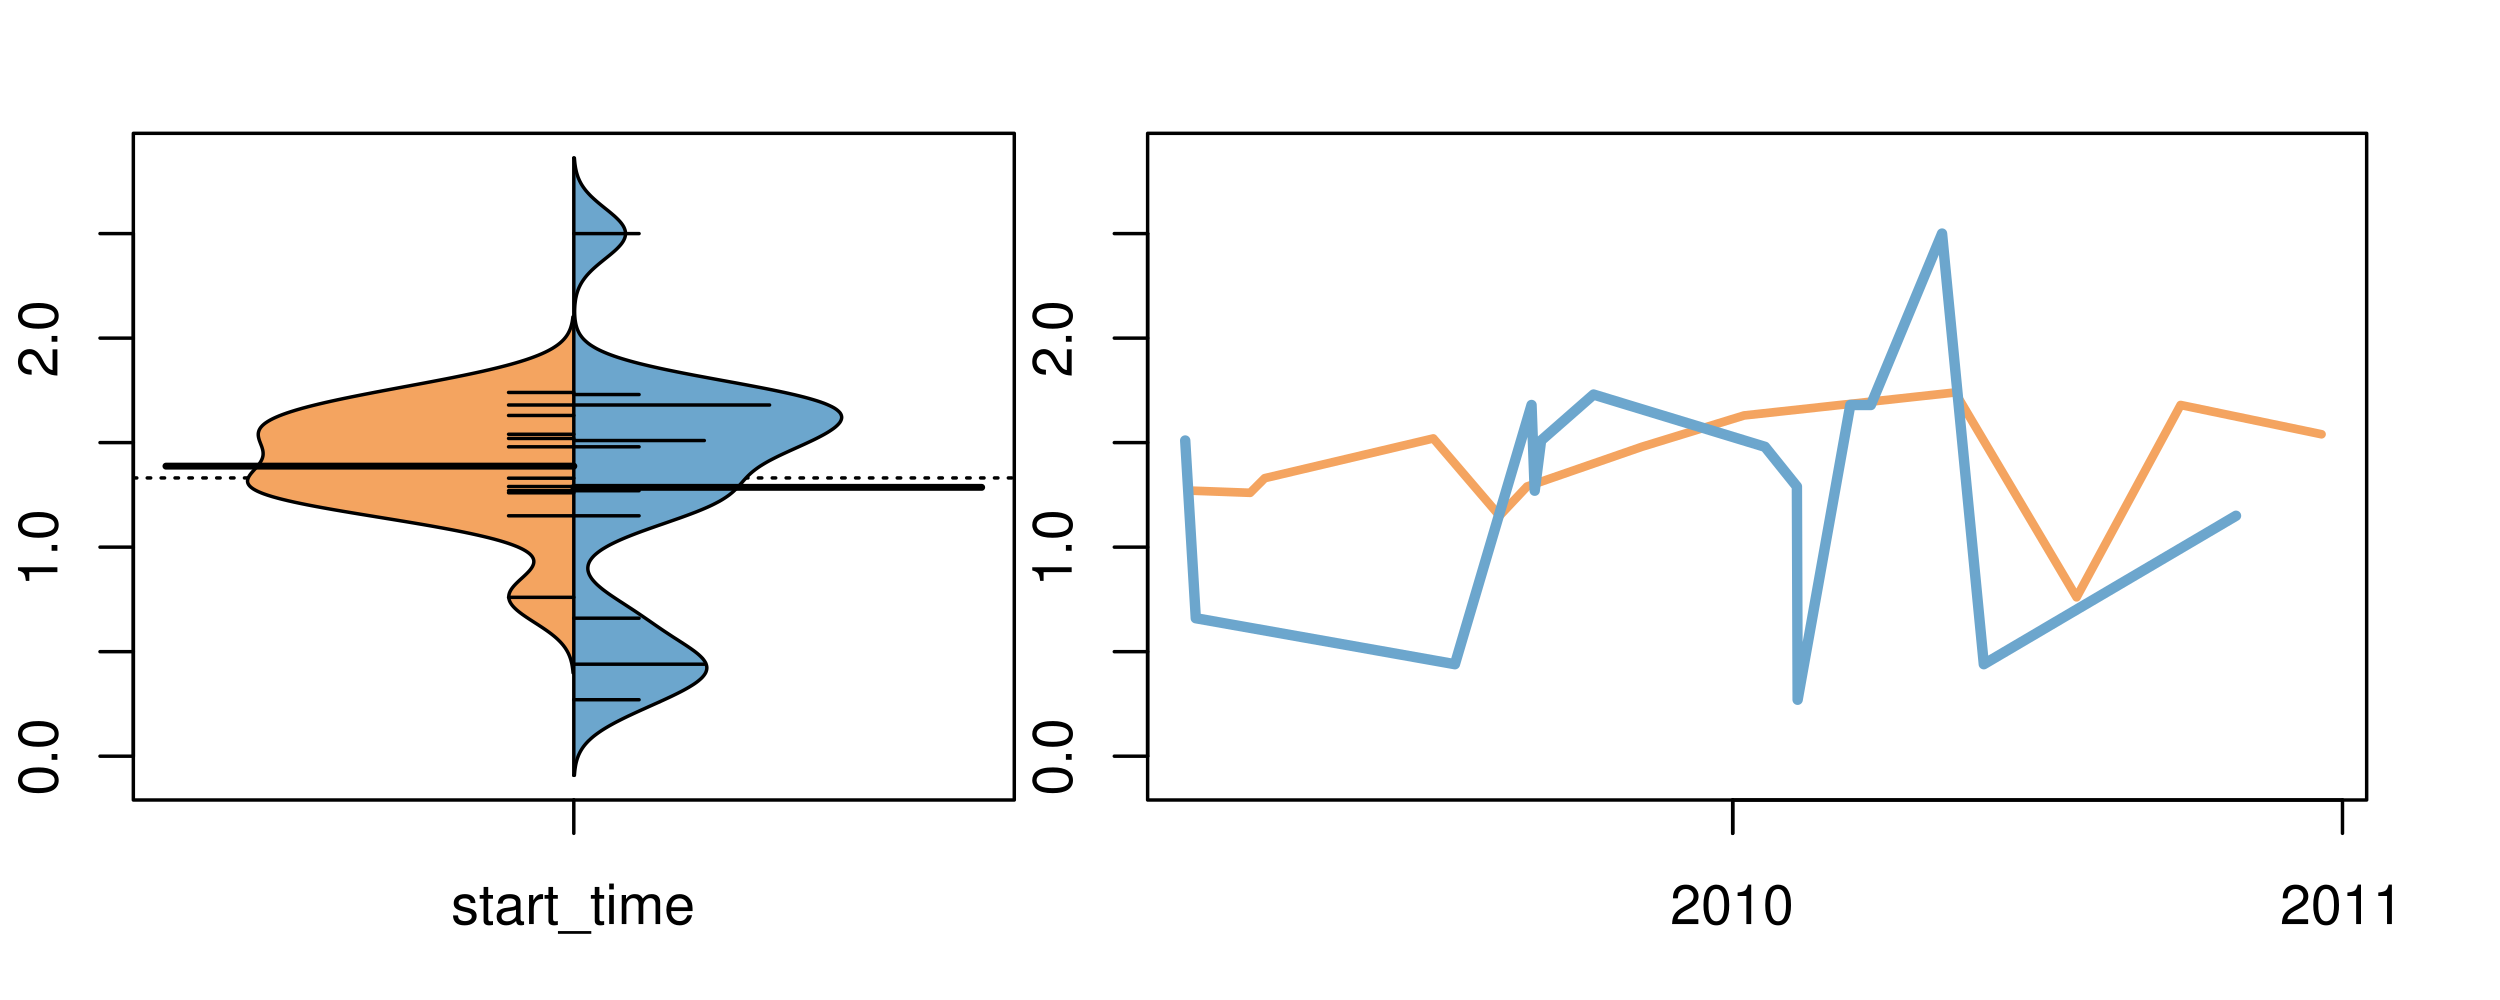 <?xml version="1.0" encoding="UTF-8"?>
<svg xmlns="http://www.w3.org/2000/svg" xmlns:xlink="http://www.w3.org/1999/xlink" width="540pt" height="216pt" viewBox="0 0 540 216" version="1.1">
<defs>
<g>
<symbol overflow="visible" id="glyph0-0">
<path style="stroke:none;" d="M -8.516 -3.297 C -8.516 -2.516 -8.156 -1.781 -7.578 -1.344 C -6.828 -0.797 -5.688 -0.516 -4.109 -0.516 C -1.25 -0.516 0.281 -1.469 0.281 -3.297 C 0.281 -5.094 -1.25 -6.078 -4.047 -6.078 C -5.703 -6.078 -6.797 -5.812 -7.578 -5.25 C -8.172 -4.812 -8.516 -4.109 -8.516 -3.297 Z M -7.578 -3.297 C -7.578 -4.438 -6.422 -5 -4.141 -5 C -1.734 -5 -0.594 -4.453 -0.594 -3.281 C -0.594 -2.156 -1.781 -1.594 -4.109 -1.594 C -6.438 -1.594 -7.578 -2.156 -7.578 -3.297 Z M -7.578 -3.297 "/>
</symbol>
<symbol overflow="visible" id="glyph0-1">
<path style="stroke:none;" d="M -1.25 -2.297 L -1.25 -1.047 L 0 -1.047 L 0 -2.297 Z M -1.25 -2.297 "/>
</symbol>
<symbol overflow="visible" id="glyph0-2">
<path style="stroke:none;" d="M -6.062 -3.109 L 0 -3.109 L 0 -4.156 L -8.516 -4.156 L -8.516 -3.469 C -7.203 -3.094 -7.016 -2.859 -6.812 -1.219 L -6.062 -1.219 Z M -6.062 -3.109 "/>
</symbol>
<symbol overflow="visible" id="glyph0-3">
<path style="stroke:none;" d="M -1.047 -6.078 L -1.047 -1.594 C -1.734 -1.703 -2.188 -2.094 -2.797 -3.125 L -3.438 -4.328 C -4.094 -5.516 -4.969 -6.125 -6.016 -6.125 C -6.719 -6.125 -7.375 -5.844 -7.844 -5.344 C -8.297 -4.844 -8.516 -4.219 -8.516 -3.406 C -8.516 -2.328 -8.125 -1.531 -7.406 -1.062 C -6.953 -0.75 -6.422 -0.625 -5.562 -0.594 L -5.562 -1.656 C -6.125 -1.688 -6.484 -1.766 -6.75 -1.906 C -7.266 -2.188 -7.578 -2.734 -7.578 -3.375 C -7.578 -4.328 -6.906 -5.047 -5.984 -5.047 C -5.312 -5.047 -4.734 -4.656 -4.312 -3.906 L -3.688 -2.797 C -2.672 -1.016 -1.875 -0.5 0 -0.406 L 0 -6.078 Z M -1.047 -6.078 "/>
</symbol>
<symbol overflow="visible" id="glyph0-4">
<path style="stroke:none;" d="M -8.75 -5.938 L -8.75 -4.938 L -5.5 -4.938 C -6.125 -4.531 -6.469 -3.859 -6.469 -3.016 C -6.469 -1.375 -5.156 -0.312 -3.156 -0.312 C -1.031 -0.312 0.281 -1.359 0.281 -3.047 C 0.281 -3.906 -0.047 -4.516 -0.828 -5.047 L 0 -5.047 L 0 -5.938 Z M -5.531 -3.188 C -5.531 -4.266 -4.578 -4.938 -3.078 -4.938 C -1.625 -4.938 -0.656 -4.25 -0.656 -3.188 C -0.656 -2.094 -1.625 -1.359 -3.094 -1.359 C -4.562 -1.359 -5.531 -2.094 -5.531 -3.188 Z M -5.531 -3.188 "/>
</symbol>
<symbol overflow="visible" id="glyph0-5">
<path style="stroke:none;" d="M -6.281 -3.094 L -6.281 -2.047 L -7.266 -2.047 C -7.688 -2.047 -7.906 -2.297 -7.906 -2.75 C -7.906 -2.828 -7.906 -2.875 -7.891 -3.094 L -8.719 -3.094 C -8.766 -2.875 -8.781 -2.734 -8.781 -2.531 C -8.781 -1.609 -8.25 -1.062 -7.359 -1.062 L -6.281 -1.062 L -6.281 -0.219 L -5.469 -0.219 L -5.469 -1.062 L 0 -1.062 L 0 -2.047 L -5.469 -2.047 L -5.469 -3.094 Z M -6.281 -3.094 "/>
</symbol>
<symbol overflow="visible" id="glyph0-6">
<path style="stroke:none;" d="M 1.516 -6.938 L 1.516 0.266 L 2.109 0.266 L 2.109 -6.938 Z M 1.516 -6.938 "/>
</symbol>
<symbol overflow="visible" id="glyph0-7">
<path style="stroke:none;" d="M -6.469 -3.266 C -6.469 -1.5 -5.203 -0.438 -3.094 -0.438 C -0.984 -0.438 0.281 -1.484 0.281 -3.281 C 0.281 -5.047 -0.984 -6.125 -3.047 -6.125 C -5.219 -6.125 -6.469 -5.078 -6.469 -3.266 Z M -5.547 -3.281 C -5.547 -4.406 -4.625 -5.078 -3.062 -5.078 C -1.578 -5.078 -0.641 -4.375 -0.641 -3.281 C -0.641 -2.156 -1.578 -1.469 -3.094 -1.469 C -4.609 -1.469 -5.547 -2.156 -5.547 -3.281 Z M -5.547 -3.281 "/>
</symbol>
<symbol overflow="visible" id="glyph0-8">
<path style="stroke:none;" d="M -8.75 -1.828 L -8.75 -0.812 L 0 -0.812 L 0 -1.828 Z M -8.75 -1.828 "/>
</symbol>
<symbol overflow="visible" id="glyph0-9">
<path style="stroke:none;" d="M -4.469 -4.688 C -5 -5.562 -5.438 -5.859 -6.234 -5.859 C -7.578 -5.859 -8.516 -4.812 -8.516 -3.297 C -8.516 -1.797 -7.578 -0.75 -6.234 -0.75 C -5.453 -0.75 -5.016 -1.031 -4.469 -1.891 C -4.016 -0.922 -3.297 -0.438 -2.359 -0.438 C -0.797 -0.438 0.281 -1.625 0.281 -3.297 C 0.281 -4.984 -0.797 -6.156 -2.359 -6.156 C -3.297 -6.156 -4.016 -5.672 -4.469 -4.688 Z M -7.578 -3.297 C -7.578 -4.203 -7.047 -4.781 -6.219 -4.781 C -5.422 -4.781 -4.891 -4.188 -4.891 -3.297 C -4.891 -2.406 -5.422 -1.828 -6.234 -1.828 C -7.047 -1.828 -7.578 -2.406 -7.578 -3.297 Z M -4.016 -3.297 C -4.016 -4.359 -3.344 -5.078 -2.344 -5.078 C -1.328 -5.078 -0.656 -4.359 -0.656 -3.281 C -0.656 -2.25 -1.344 -1.531 -2.344 -1.531 C -3.344 -1.531 -4.016 -2.25 -4.016 -3.297 Z M -4.016 -3.297 "/>
</symbol>
<symbol overflow="visible" id="glyph0-10">
<path style="stroke:none;" d="M 0 -3.422 L -6.281 -5.828 L -6.281 -4.703 L -1.188 -2.922 L -6.281 -1.25 L -6.281 -0.125 L 0 -2.328 Z M 0 -3.422 "/>
</symbol>
<symbol overflow="visible" id="glyph0-11">
<path style="stroke:none;" d="M -0.594 -6.422 C -0.562 -6.312 -0.562 -6.266 -0.562 -6.203 C -0.562 -5.859 -0.75 -5.656 -1.062 -5.656 L -4.75 -5.656 C -5.875 -5.656 -6.469 -4.844 -6.469 -3.297 C -6.469 -2.391 -6.203 -1.625 -5.734 -1.219 C -5.406 -0.922 -5.047 -0.797 -4.422 -0.781 L -4.422 -1.781 C -5.203 -1.875 -5.547 -2.328 -5.547 -3.266 C -5.547 -4.156 -5.203 -4.672 -4.609 -4.672 L -4.344 -4.672 C -3.922 -4.672 -3.75 -4.422 -3.641 -3.625 C -3.469 -2.203 -3.422 -1.984 -3.266 -1.609 C -2.969 -0.875 -2.406 -0.5 -1.578 -0.5 C -0.438 -0.5 0.281 -1.297 0.281 -2.562 C 0.281 -3.359 0 -4 -0.641 -4.703 C -0.016 -4.781 0.281 -5.094 0.281 -5.734 C 0.281 -5.938 0.25 -6.094 0.172 -6.422 Z M -1.984 -4.672 C -1.641 -4.672 -1.438 -4.578 -1.156 -4.266 C -0.797 -3.859 -0.594 -3.375 -0.594 -2.781 C -0.594 -2 -0.969 -1.547 -1.609 -1.547 C -2.266 -1.547 -2.609 -1.984 -2.766 -3.062 C -2.906 -4.109 -2.953 -4.328 -3.109 -4.672 Z M -1.984 -4.672 "/>
</symbol>
<symbol overflow="visible" id="glyph0-12">
<path style="stroke:none;" d="M 0 -5.781 L -6.281 -5.781 L -6.281 -4.781 L -2.719 -4.781 C -1.438 -4.781 -0.594 -4.109 -0.594 -3.078 C -0.594 -2.281 -1.078 -1.781 -1.844 -1.781 L -6.281 -1.781 L -6.281 -0.781 L -1.438 -0.781 C -0.391 -0.781 0.281 -1.562 0.281 -2.781 C 0.281 -3.703 -0.047 -4.297 -0.875 -4.891 L 0 -4.891 Z M 0 -5.781 "/>
</symbol>
<symbol overflow="visible" id="glyph0-13">
<path style="stroke:none;" d="M -2.812 -6.156 C -3.766 -6.156 -4.344 -6.078 -4.812 -5.906 C -5.844 -5.5 -6.469 -4.531 -6.469 -3.359 C -6.469 -1.609 -5.125 -0.484 -3.062 -0.484 C -1 -0.484 0.281 -1.578 0.281 -3.344 C 0.281 -4.781 -0.547 -5.766 -1.906 -6.031 L -1.906 -5.016 C -1.078 -4.734 -0.641 -4.172 -0.641 -3.375 C -0.641 -2.734 -0.938 -2.203 -1.469 -1.859 C -1.828 -1.625 -2.188 -1.531 -2.812 -1.531 Z M -3.625 -1.547 C -4.781 -1.625 -5.547 -2.344 -5.547 -3.344 C -5.547 -4.328 -4.734 -5.094 -3.703 -5.094 C -3.672 -5.094 -3.641 -5.094 -3.625 -5.078 Z M -3.625 -1.547 "/>
</symbol>
<symbol overflow="visible" id="glyph1-0">
<path style="stroke:none;" d="M 5.25 -4.531 C 5.25 -5.766 4.422 -6.469 2.969 -6.469 C 1.516 -6.469 0.562 -5.719 0.562 -4.547 C 0.562 -3.562 1.062 -3.094 2.562 -2.734 L 3.484 -2.516 C 4.188 -2.344 4.469 -2.094 4.469 -1.625 C 4.469 -1.047 3.875 -0.641 3 -0.641 C 2.453 -0.641 2 -0.797 1.75 -1.062 C 1.594 -1.25 1.531 -1.422 1.469 -1.875 L 0.406 -1.875 C 0.453 -0.422 1.266 0.281 2.922 0.281 C 4.5 0.281 5.516 -0.5 5.516 -1.719 C 5.516 -2.656 4.984 -3.172 3.734 -3.469 L 2.766 -3.703 C 1.953 -3.891 1.609 -4.156 1.609 -4.594 C 1.609 -5.172 2.125 -5.547 2.938 -5.547 C 3.75 -5.547 4.172 -5.203 4.203 -4.531 Z M 5.25 -4.531 "/>
</symbol>
<symbol overflow="visible" id="glyph1-1">
<path style="stroke:none;" d="M 3.047 -6.281 L 2.016 -6.281 L 2.016 -8.016 L 1.016 -8.016 L 1.016 -6.281 L 0.172 -6.281 L 0.172 -5.469 L 1.016 -5.469 L 1.016 -0.719 C 1.016 -0.078 1.453 0.281 2.234 0.281 C 2.469 0.281 2.719 0.25 3.047 0.188 L 3.047 -0.641 C 2.922 -0.609 2.766 -0.594 2.562 -0.594 C 2.141 -0.594 2.016 -0.719 2.016 -1.156 L 2.016 -5.469 L 3.047 -5.469 Z M 3.047 -6.281 "/>
</symbol>
<symbol overflow="visible" id="glyph1-2">
<path style="stroke:none;" d="M 6.422 -0.594 C 6.312 -0.562 6.266 -0.562 6.203 -0.562 C 5.859 -0.562 5.656 -0.75 5.656 -1.062 L 5.656 -4.75 C 5.656 -5.875 4.844 -6.469 3.297 -6.469 C 2.391 -6.469 1.625 -6.203 1.219 -5.734 C 0.922 -5.406 0.797 -5.047 0.781 -4.422 L 1.781 -4.422 C 1.875 -5.203 2.328 -5.547 3.266 -5.547 C 4.156 -5.547 4.672 -5.203 4.672 -4.609 L 4.672 -4.344 C 4.672 -3.922 4.422 -3.75 3.625 -3.641 C 2.203 -3.469 1.984 -3.422 1.609 -3.266 C 0.875 -2.969 0.5 -2.406 0.5 -1.578 C 0.5 -0.438 1.297 0.281 2.562 0.281 C 3.359 0.281 4 0 4.703 -0.641 C 4.781 -0.016 5.094 0.281 5.734 0.281 C 5.938 0.281 6.094 0.25 6.422 0.172 Z M 4.672 -1.984 C 4.672 -1.641 4.578 -1.438 4.266 -1.156 C 3.859 -0.797 3.375 -0.594 2.781 -0.594 C 2 -0.594 1.547 -0.969 1.547 -1.609 C 1.547 -2.266 1.984 -2.609 3.062 -2.766 C 4.109 -2.906 4.328 -2.953 4.672 -3.109 Z M 4.672 -1.984 "/>
</symbol>
<symbol overflow="visible" id="glyph1-3">
<path style="stroke:none;" d="M 0.828 -6.281 L 0.828 0 L 1.844 0 L 1.844 -3.266 C 1.844 -4.156 2.062 -4.75 2.547 -5.094 C 2.859 -5.328 3.156 -5.406 3.859 -5.406 L 3.859 -6.438 C 3.688 -6.453 3.594 -6.469 3.469 -6.469 C 2.812 -6.469 2.328 -6.078 1.75 -5.141 L 1.75 -6.281 Z M 0.828 -6.281 "/>
</symbol>
<symbol overflow="visible" id="glyph1-4">
<path style="stroke:none;" d="M 6.938 1.516 L -0.266 1.516 L -0.266 2.109 L 6.938 2.109 Z M 6.938 1.516 "/>
</symbol>
<symbol overflow="visible" id="glyph1-5">
<path style="stroke:none;" d="M 1.797 -6.281 L 0.797 -6.281 L 0.797 0 L 1.797 0 Z M 1.797 -8.75 L 0.797 -8.75 L 0.797 -7.484 L 1.797 -7.484 Z M 1.797 -8.75 "/>
</symbol>
<symbol overflow="visible" id="glyph1-6">
<path style="stroke:none;" d="M 0.844 -6.281 L 0.844 0 L 1.844 0 L 1.844 -3.953 C 1.844 -4.859 2.516 -5.594 3.328 -5.594 C 4.062 -5.594 4.484 -5.141 4.484 -4.328 L 4.484 0 L 5.5 0 L 5.5 -3.953 C 5.5 -4.859 6.156 -5.594 6.969 -5.594 C 7.703 -5.594 8.141 -5.125 8.141 -4.328 L 8.141 0 L 9.141 0 L 9.141 -4.719 C 9.141 -5.844 8.5 -6.469 7.312 -6.469 C 6.484 -6.469 5.969 -6.219 5.391 -5.516 C 5.016 -6.188 4.516 -6.469 3.703 -6.469 C 2.859 -6.469 2.297 -6.156 1.766 -5.406 L 1.766 -6.281 Z M 0.844 -6.281 "/>
</symbol>
<symbol overflow="visible" id="glyph1-7">
<path style="stroke:none;" d="M 6.156 -2.812 C 6.156 -3.766 6.078 -4.344 5.906 -4.812 C 5.5 -5.844 4.531 -6.469 3.359 -6.469 C 1.609 -6.469 0.484 -5.125 0.484 -3.062 C 0.484 -1 1.578 0.281 3.344 0.281 C 4.781 0.281 5.766 -0.547 6.031 -1.906 L 5.016 -1.906 C 4.734 -1.078 4.172 -0.641 3.375 -0.641 C 2.734 -0.641 2.203 -0.938 1.859 -1.469 C 1.625 -1.828 1.531 -2.188 1.531 -2.812 Z M 1.547 -3.625 C 1.625 -4.781 2.344 -5.547 3.344 -5.547 C 4.328 -5.547 5.094 -4.734 5.094 -3.703 C 5.094 -3.672 5.094 -3.641 5.078 -3.625 Z M 1.547 -3.625 "/>
</symbol>
<symbol overflow="visible" id="glyph1-8">
<path style="stroke:none;" d="M 6.078 -1.047 L 1.594 -1.047 C 1.703 -1.734 2.094 -2.188 3.125 -2.797 L 4.328 -3.438 C 5.516 -4.094 6.125 -4.969 6.125 -6.016 C 6.125 -6.719 5.844 -7.375 5.344 -7.844 C 4.844 -8.297 4.219 -8.516 3.406 -8.516 C 2.328 -8.516 1.531 -8.125 1.062 -7.406 C 0.75 -6.953 0.625 -6.422 0.594 -5.562 L 1.656 -5.562 C 1.688 -6.125 1.766 -6.484 1.906 -6.75 C 2.188 -7.266 2.734 -7.578 3.375 -7.578 C 4.328 -7.578 5.047 -6.906 5.047 -5.984 C 5.047 -5.312 4.656 -4.734 3.906 -4.312 L 2.797 -3.688 C 1.016 -2.672 0.5 -1.875 0.406 0 L 6.078 0 Z M 6.078 -1.047 "/>
</symbol>
<symbol overflow="visible" id="glyph1-9">
<path style="stroke:none;" d="M 3.297 -8.516 C 2.516 -8.516 1.781 -8.156 1.344 -7.578 C 0.797 -6.828 0.516 -5.688 0.516 -4.109 C 0.516 -1.25 1.469 0.281 3.297 0.281 C 5.094 0.281 6.078 -1.25 6.078 -4.047 C 6.078 -5.703 5.812 -6.797 5.25 -7.578 C 4.812 -8.172 4.109 -8.516 3.297 -8.516 Z M 3.297 -7.578 C 4.438 -7.578 5 -6.422 5 -4.141 C 5 -1.734 4.453 -0.594 3.281 -0.594 C 2.156 -0.594 1.594 -1.781 1.594 -4.109 C 1.594 -6.438 2.156 -7.578 3.297 -7.578 Z M 3.297 -7.578 "/>
</symbol>
<symbol overflow="visible" id="glyph1-10">
<path style="stroke:none;" d="M 3.109 -6.062 L 3.109 0 L 4.156 0 L 4.156 -8.516 L 3.469 -8.516 C 3.094 -7.203 2.859 -7.016 1.219 -6.812 L 1.219 -6.062 Z M 3.109 -6.062 "/>
</symbol>
</g>
<clipPath id="clip1">
  <path d="M 28.801 28.801 L 220.086 28.801 L 220.086 173.801 L 28.801 173.801 Z M 28.801 28.801 "/>
</clipPath>
<clipPath id="clip2">
  <path d="M 247.887 28.801 L 512.199 28.801 L 512.199 173.801 L 247.887 173.801 Z M 247.887 28.801 "/>
</clipPath>
<clipPath id="clip3">
  <path d="M 233.484 14.398 L 526.598 14.398 L 526.598 188.199 L 233.484 188.199 Z M 233.484 14.398 "/>
</clipPath>
<clipPath id="clip4">
  <path d="M 247.887 28.801 L 512.199 28.801 L 512.199 173.801 L 247.887 173.801 Z M 247.887 28.801 "/>
</clipPath>
</defs>
<g id="surface46">
<path style="fill:none;stroke-width:0.75;stroke-linecap:round;stroke-linejoin:round;stroke:rgb(0%,0%,0%);stroke-opacity:1;stroke-miterlimit:10;" d="M 28.801 172.801 L 219.086 172.801 L 219.086 28.801 L 28.801 28.801 L 28.801 172.801 "/>
<path style="fill:none;stroke-width:0.75;stroke-linecap:round;stroke-linejoin:round;stroke:rgb(0%,0%,0%);stroke-opacity:1;stroke-miterlimit:10;" d="M 28.801 163.336 L 28.801 50.453 "/>
<path style="fill:none;stroke-width:0.75;stroke-linecap:round;stroke-linejoin:round;stroke:rgb(0%,0%,0%);stroke-opacity:1;stroke-miterlimit:10;" d="M 28.801 163.336 L 21.602 163.336 "/>
<path style="fill:none;stroke-width:0.75;stroke-linecap:round;stroke-linejoin:round;stroke:rgb(0%,0%,0%);stroke-opacity:1;stroke-miterlimit:10;" d="M 28.801 140.762 L 21.602 140.762 "/>
<path style="fill:none;stroke-width:0.75;stroke-linecap:round;stroke-linejoin:round;stroke:rgb(0%,0%,0%);stroke-opacity:1;stroke-miterlimit:10;" d="M 28.801 118.184 L 21.602 118.184 "/>
<path style="fill:none;stroke-width:0.75;stroke-linecap:round;stroke-linejoin:round;stroke:rgb(0%,0%,0%);stroke-opacity:1;stroke-miterlimit:10;" d="M 28.801 95.605 L 21.602 95.605 "/>
<path style="fill:none;stroke-width:0.75;stroke-linecap:round;stroke-linejoin:round;stroke:rgb(0%,0%,0%);stroke-opacity:1;stroke-miterlimit:10;" d="M 28.801 73.031 L 21.602 73.031 "/>
<path style="fill:none;stroke-width:0.75;stroke-linecap:round;stroke-linejoin:round;stroke:rgb(0%,0%,0%);stroke-opacity:1;stroke-miterlimit:10;" d="M 28.801 50.453 L 21.602 50.453 "/>
<g style="fill:rgb(0%,0%,0%);fill-opacity:1;">
  <use xlink:href="#glyph0-0" x="12.396" y="171.836"/>
  <use xlink:href="#glyph0-1" x="12.396" y="165.164"/>
  <use xlink:href="#glyph0-0" x="12.396" y="161.828"/>
</g>
<g style="fill:rgb(0%,0%,0%);fill-opacity:1;">
  <use xlink:href="#glyph0-2" x="12.396" y="126.684"/>
  <use xlink:href="#glyph0-1" x="12.396" y="120.012"/>
  <use xlink:href="#glyph0-0" x="12.396" y="116.676"/>
</g>
<g style="fill:rgb(0%,0%,0%);fill-opacity:1;">
  <use xlink:href="#glyph0-3" x="12.396" y="81.531"/>
  <use xlink:href="#glyph0-1" x="12.396" y="74.859"/>
  <use xlink:href="#glyph0-0" x="12.396" y="71.523"/>
</g>
<path style="fill:none;stroke-width:0.75;stroke-linecap:round;stroke-linejoin:round;stroke:rgb(0%,0%,0%);stroke-opacity:1;stroke-miterlimit:10;" d="M 123.941 172.801 L 123.941 172.801 "/>
<path style="fill:none;stroke-width:0.75;stroke-linecap:round;stroke-linejoin:round;stroke:rgb(0%,0%,0%);stroke-opacity:1;stroke-miterlimit:10;" d="M 123.941 172.801 L 123.941 180 "/>
<g style="fill:rgb(0%,0%,0%);fill-opacity:1;">
  <use xlink:href="#glyph1-0" x="97.441" y="199.596"/>
  <use xlink:href="#glyph1-1" x="103.441" y="199.596"/>
  <use xlink:href="#glyph1-2" x="106.777" y="199.596"/>
  <use xlink:href="#glyph1-3" x="113.449" y="199.596"/>
  <use xlink:href="#glyph1-1" x="117.445" y="199.596"/>
  <use xlink:href="#glyph1-4" x="120.781" y="199.596"/>
  <use xlink:href="#glyph1-1" x="127.453" y="199.596"/>
  <use xlink:href="#glyph1-5" x="130.789" y="199.596"/>
  <use xlink:href="#glyph1-6" x="133.453" y="199.596"/>
  <use xlink:href="#glyph1-7" x="143.449" y="199.596"/>
</g>
<g clip-path="url(#clip1)" clip-rule="nonzero">
<path style="fill:none;stroke-width:0.75;stroke-linecap:round;stroke-linejoin:round;stroke:rgb(0%,0%,0%);stroke-opacity:1;stroke-dasharray:0.75,2.25;stroke-miterlimit:10;" d="M 28.801 103.234 L 219.086 103.234 "/>
<path style=" stroke:none;fill-rule:nonzero;fill:rgb(95.686%,64.314%,37.647%);fill-opacity:1;" d="M 123.941 68.449 L 123.746 68.449 L 123.73 68.602 L 123.711 68.75 L 123.691 68.902 L 123.668 69.051 L 123.645 69.203 L 123.621 69.352 L 123.594 69.504 L 123.562 69.652 L 123.531 69.805 L 123.496 69.953 L 123.461 70.105 L 123.422 70.254 L 123.379 70.406 L 123.336 70.555 L 123.289 70.707 L 123.238 70.859 L 123.184 71.008 L 123.125 71.16 L 123.062 71.309 L 122.996 71.461 L 122.926 71.609 L 122.852 71.762 L 122.773 71.91 L 122.691 72.062 L 122.602 72.211 L 122.508 72.363 L 122.406 72.512 L 122.301 72.664 L 122.191 72.812 L 122.07 72.965 L 121.945 73.113 L 121.816 73.266 L 121.676 73.414 L 121.531 73.566 L 121.375 73.715 L 121.215 73.867 L 121.047 74.016 L 120.867 74.168 L 120.68 74.32 L 120.484 74.469 L 120.277 74.621 L 120.062 74.77 L 119.836 74.922 L 119.602 75.07 L 119.359 75.223 L 119.102 75.371 L 118.832 75.523 L 118.559 75.672 L 118.266 75.824 L 117.965 75.973 L 117.652 76.125 L 117.324 76.273 L 116.988 76.426 L 116.637 76.574 L 116.273 76.727 L 115.898 76.875 L 115.508 77.027 L 115.105 77.176 L 114.695 77.328 L 114.262 77.477 L 113.82 77.629 L 113.367 77.781 L 112.895 77.93 L 112.414 78.082 L 111.918 78.23 L 111.406 78.383 L 110.887 78.531 L 110.348 78.684 L 109.797 78.832 L 109.238 78.984 L 108.656 79.133 L 108.066 79.285 L 107.469 79.434 L 106.848 79.586 L 106.223 79.734 L 105.586 79.887 L 104.93 80.035 L 104.27 80.188 L 103.594 80.336 L 102.906 80.488 L 102.211 80.637 L 101.504 80.789 L 100.789 80.938 L 100.062 81.09 L 99.328 81.238 L 98.582 81.391 L 97.832 81.543 L 97.074 81.691 L 96.309 81.844 L 95.535 81.992 L 94.754 82.145 L 93.973 82.293 L 93.184 82.445 L 92.391 82.594 L 91.594 82.746 L 90.793 82.895 L 89.988 83.047 L 89.188 83.195 L 88.379 83.348 L 87.574 83.496 L 86.766 83.648 L 85.961 83.797 L 85.156 83.949 L 84.355 84.098 L 83.555 84.25 L 82.754 84.398 L 81.961 84.551 L 81.172 84.699 L 80.387 84.852 L 79.609 85.004 L 78.836 85.152 L 78.066 85.305 L 77.309 85.453 L 76.555 85.605 L 75.812 85.754 L 75.078 85.906 L 74.348 86.055 L 73.633 86.207 L 72.93 86.355 L 72.23 86.508 L 71.547 86.656 L 70.875 86.809 L 70.211 86.957 L 69.566 87.109 L 68.926 87.258 L 68.305 87.41 L 67.695 87.559 L 67.098 87.711 L 66.516 87.859 L 65.949 88.012 L 65.391 88.16 L 64.859 88.312 L 64.336 88.461 L 63.824 88.613 L 63.336 88.766 L 62.855 88.914 L 62.395 89.066 L 61.949 89.215 L 61.52 89.367 L 61.105 89.516 L 60.711 89.668 L 60.324 89.816 L 59.965 89.969 L 59.617 90.117 L 59.281 90.27 L 58.969 90.418 L 58.668 90.57 L 58.383 90.719 L 58.121 90.871 L 57.867 91.02 L 57.633 91.172 L 57.41 91.32 L 57.203 91.473 L 57.016 91.621 L 56.844 91.773 L 56.68 91.922 L 56.539 92.074 L 56.406 92.227 L 56.285 92.375 L 56.184 92.527 L 56.094 92.676 L 56.016 92.828 L 55.949 92.977 L 55.895 93.129 L 55.852 93.277 L 55.82 93.43 L 55.793 93.578 L 55.785 93.73 L 55.781 93.879 L 55.785 94.031 L 55.801 94.18 L 55.82 94.332 L 55.848 94.48 L 55.883 94.633 L 55.922 94.781 L 55.965 94.934 L 56.012 95.082 L 56.062 95.234 L 56.117 95.383 L 56.176 95.535 L 56.23 95.684 L 56.348 95.988 L 56.406 96.137 L 56.465 96.289 L 56.52 96.438 L 56.57 96.59 L 56.617 96.738 L 56.664 96.891 L 56.703 97.039 L 56.742 97.191 L 56.773 97.34 L 56.797 97.492 L 56.816 97.641 L 56.828 97.793 L 56.832 97.941 L 56.832 98.094 L 56.824 98.242 L 56.805 98.395 L 56.781 98.543 L 56.746 98.695 L 56.707 98.844 L 56.66 98.996 L 56.598 99.145 L 56.535 99.297 L 56.461 99.449 L 56.379 99.598 L 56.293 99.75 L 56.199 99.898 L 56.098 100.051 L 55.992 100.199 L 55.875 100.352 L 55.758 100.5 L 55.637 100.652 L 55.508 100.801 L 55.379 100.953 L 55.246 101.102 L 55.113 101.254 L 54.977 101.402 L 54.844 101.555 L 54.711 101.703 L 54.578 101.855 L 54.449 102.004 L 54.32 102.156 L 54.199 102.305 L 54.086 102.457 L 53.977 102.605 L 53.875 102.758 L 53.785 102.91 L 53.699 103.059 L 53.629 103.211 L 53.57 103.359 L 53.523 103.512 L 53.488 103.66 L 53.473 103.812 L 53.465 103.961 L 53.484 104.113 L 53.516 104.262 L 53.562 104.414 L 53.637 104.562 L 53.727 104.715 L 53.832 104.863 L 53.969 105.016 L 54.121 105.164 L 54.297 105.316 L 54.5 105.465 L 54.719 105.617 L 54.969 105.766 L 55.242 105.918 L 55.531 106.066 L 55.859 106.219 L 56.203 106.367 L 56.574 106.52 L 56.973 106.672 L 57.395 106.82 L 57.84 106.973 L 58.316 107.121 L 58.809 107.273 L 59.332 107.422 L 59.879 107.574 L 60.441 107.723 L 61.039 107.875 L 61.652 108.023 L 62.289 108.176 L 62.953 108.324 L 63.629 108.477 L 64.332 108.625 L 65.055 108.777 L 65.789 108.926 L 66.551 109.078 L 67.324 109.227 L 68.113 109.379 L 68.922 109.527 L 69.742 109.68 L 70.578 109.828 L 71.426 109.98 L 72.285 110.133 L 73.156 110.281 L 74.035 110.434 L 74.926 110.582 L 75.82 110.734 L 76.727 110.883 L 77.633 111.035 L 78.547 111.184 L 79.465 111.336 L 80.383 111.484 L 81.305 111.637 L 82.227 111.785 L 83.148 111.938 L 84.07 112.086 L 84.988 112.238 L 85.902 112.387 L 86.812 112.539 L 87.719 112.688 L 88.617 112.84 L 89.512 112.988 L 90.402 113.141 L 91.277 113.289 L 92.145 113.441 L 93.008 113.59 L 93.852 113.742 L 94.691 113.895 L 95.516 114.043 L 96.328 114.195 L 97.133 114.344 L 97.918 114.496 L 98.691 114.645 L 99.453 114.797 L 100.191 114.945 L 100.918 115.098 L 101.633 115.246 L 102.324 115.398 L 103.004 115.547 L 103.668 115.699 L 104.309 115.848 L 104.938 116 L 105.547 116.148 L 106.137 116.301 L 106.711 116.449 L 107.262 116.602 L 107.797 116.75 L 108.316 116.902 L 108.809 117.051 L 109.289 117.203 L 109.75 117.355 L 110.188 117.504 L 110.613 117.656 L 111.012 117.805 L 111.395 117.957 L 111.762 118.105 L 112.105 118.258 L 112.43 118.406 L 112.742 118.559 L 113.027 118.707 L 113.297 118.859 L 113.551 119.008 L 113.781 119.16 L 114 119.309 L 114.199 119.461 L 114.379 119.609 L 114.547 119.762 L 114.691 119.91 L 114.82 120.062 L 114.938 120.211 L 115.031 120.363 L 115.117 120.512 L 115.184 120.664 L 115.234 120.812 L 115.273 120.965 L 115.297 121.117 L 115.305 121.266 L 115.305 121.418 L 115.285 121.566 L 115.258 121.719 L 115.219 121.867 L 115.164 122.02 L 115.102 122.168 L 115.031 122.32 L 114.945 122.469 L 114.855 122.621 L 114.754 122.77 L 114.641 122.922 L 114.527 123.07 L 114.402 123.223 L 114.27 123.371 L 114.133 123.523 L 113.988 123.672 L 113.844 123.824 L 113.691 123.973 L 113.535 124.125 L 113.379 124.273 L 113.219 124.426 L 113.055 124.578 L 112.891 124.727 L 112.727 124.879 L 112.562 125.027 L 112.398 125.18 L 112.234 125.328 L 112.074 125.48 L 111.914 125.629 L 111.758 125.781 L 111.605 125.93 L 111.453 126.082 L 111.309 126.23 L 111.168 126.383 L 111.031 126.531 L 110.902 126.684 L 110.781 126.832 L 110.664 126.984 L 110.555 127.133 L 110.449 127.285 L 110.359 127.434 L 110.27 127.586 L 110.191 127.734 L 110.125 127.887 L 110.062 128.035 L 110.012 128.188 L 109.969 128.34 L 109.934 128.488 L 109.914 128.641 L 109.902 128.789 L 109.895 128.941 L 109.906 129.09 L 109.922 129.242 L 109.945 129.391 L 109.988 129.543 L 110.031 129.691 L 110.09 129.844 L 110.156 129.992 L 110.234 130.145 L 110.32 130.293 L 110.418 130.445 L 110.52 130.594 L 110.637 130.746 L 110.758 130.895 L 110.891 131.047 L 111.031 131.195 L 111.18 131.348 L 111.336 131.496 L 111.5 131.648 L 111.668 131.801 L 111.848 131.949 L 112.031 132.102 L 112.219 132.25 L 112.418 132.402 L 112.617 132.551 L 112.82 132.703 L 113.035 132.852 L 113.25 133.004 L 113.465 133.152 L 113.688 133.305 L 113.914 133.453 L 114.141 133.605 L 114.367 133.754 L 114.598 133.906 L 114.832 134.055 L 115.066 134.207 L 115.297 134.355 L 115.531 134.508 L 115.766 134.656 L 116 134.809 L 116.234 134.957 L 116.695 135.262 L 116.922 135.41 L 117.148 135.562 L 117.375 135.711 L 117.594 135.863 L 117.816 136.012 L 118.031 136.164 L 118.242 136.312 L 118.453 136.465 L 118.656 136.613 L 118.859 136.766 L 119.059 136.914 L 119.25 137.066 L 119.438 137.215 L 119.625 137.367 L 119.805 137.516 L 119.98 137.668 L 120.152 137.816 L 120.32 137.969 L 120.48 138.117 L 120.637 138.27 L 120.789 138.418 L 120.938 138.57 L 121.082 138.719 L 121.355 139.023 L 121.48 139.172 L 121.609 139.324 L 121.727 139.473 L 121.84 139.625 L 121.953 139.773 L 122.059 139.926 L 122.16 140.074 L 122.258 140.227 L 122.352 140.375 L 122.441 140.527 L 122.527 140.676 L 122.609 140.828 L 122.688 140.977 L 122.762 141.129 L 122.832 141.277 L 122.898 141.43 L 122.965 141.578 L 123.023 141.73 L 123.082 141.879 L 123.137 142.031 L 123.188 142.18 L 123.238 142.332 L 123.285 142.484 L 123.328 142.633 L 123.367 142.785 L 123.406 142.934 L 123.445 143.086 L 123.48 143.234 L 123.512 143.387 L 123.543 143.535 L 123.57 143.688 L 123.598 143.836 L 123.621 143.988 L 123.645 144.137 L 123.668 144.289 L 123.688 144.438 L 123.707 144.59 L 123.727 144.738 L 123.742 144.891 L 123.758 145.039 L 123.773 145.191 L 123.785 145.34 L 123.941 145.34 Z M 123.941 68.449 "/>
<path style="fill:none;stroke-width:0.75;stroke-linecap:round;stroke-linejoin:round;stroke:rgb(0%,0%,0%);stroke-opacity:1;stroke-miterlimit:10;" d="M 123.941 68.449 L 123.746 68.449 L 123.73 68.602 L 123.711 68.75 L 123.691 68.902 L 123.668 69.051 L 123.645 69.203 L 123.621 69.352 L 123.594 69.504 L 123.562 69.652 L 123.531 69.805 L 123.496 69.953 L 123.461 70.105 L 123.422 70.254 L 123.379 70.406 L 123.336 70.555 L 123.289 70.707 L 123.238 70.859 L 123.184 71.008 L 123.125 71.16 L 123.062 71.309 L 122.996 71.461 L 122.926 71.609 L 122.852 71.762 L 122.773 71.91 L 122.691 72.062 L 122.602 72.211 L 122.508 72.363 L 122.406 72.512 L 122.301 72.664 L 122.191 72.812 L 122.07 72.965 L 121.945 73.113 L 121.816 73.266 L 121.676 73.414 L 121.531 73.566 L 121.375 73.715 L 121.215 73.867 L 121.047 74.016 L 120.867 74.168 L 120.68 74.32 L 120.484 74.469 L 120.277 74.621 L 120.062 74.77 L 119.836 74.922 L 119.602 75.07 L 119.359 75.223 L 119.102 75.371 L 118.832 75.523 L 118.559 75.672 L 118.266 75.824 L 117.965 75.973 L 117.652 76.125 L 117.324 76.273 L 116.988 76.426 L 116.637 76.574 L 116.273 76.727 L 115.898 76.875 L 115.508 77.027 L 115.105 77.176 L 114.695 77.328 L 114.262 77.477 L 113.82 77.629 L 113.367 77.781 L 112.895 77.93 L 112.414 78.082 L 111.918 78.23 L 111.406 78.383 L 110.887 78.531 L 110.348 78.684 L 109.797 78.832 L 109.238 78.984 L 108.656 79.133 L 108.066 79.285 L 107.469 79.434 L 106.848 79.586 L 106.223 79.734 L 105.586 79.887 L 104.93 80.035 L 104.27 80.188 L 103.594 80.336 L 102.906 80.488 L 102.211 80.637 L 101.504 80.789 L 100.789 80.938 L 100.062 81.09 L 99.328 81.238 L 98.582 81.391 L 97.832 81.543 L 97.074 81.691 L 96.309 81.844 L 95.535 81.992 L 94.754 82.145 L 93.973 82.293 L 93.184 82.445 L 92.391 82.594 L 91.594 82.746 L 90.793 82.895 L 89.988 83.047 L 89.188 83.195 L 88.379 83.348 L 87.574 83.496 L 86.766 83.648 L 85.961 83.797 L 85.156 83.949 L 84.355 84.098 L 83.555 84.25 L 82.754 84.398 L 81.961 84.551 L 81.172 84.699 L 80.387 84.852 L 79.609 85.004 L 78.836 85.152 L 78.066 85.305 L 77.309 85.453 L 76.555 85.605 L 75.812 85.754 L 75.078 85.906 L 74.348 86.055 L 73.633 86.207 L 72.93 86.355 L 72.23 86.508 L 71.547 86.656 L 70.875 86.809 L 70.211 86.957 L 69.566 87.109 L 68.926 87.258 L 68.305 87.41 L 67.695 87.559 L 67.098 87.711 L 66.516 87.859 L 65.949 88.012 L 65.391 88.16 L 64.859 88.312 L 64.336 88.461 L 63.824 88.613 L 63.336 88.766 L 62.855 88.914 L 62.395 89.066 L 61.949 89.215 L 61.52 89.367 L 61.105 89.516 L 60.711 89.668 L 60.324 89.816 L 59.965 89.969 L 59.617 90.117 L 59.281 90.27 L 58.969 90.418 L 58.668 90.57 L 58.383 90.719 L 58.121 90.871 L 57.867 91.02 L 57.633 91.172 L 57.41 91.32 L 57.203 91.473 L 57.016 91.621 L 56.844 91.773 L 56.68 91.922 L 56.539 92.074 L 56.406 92.227 L 56.285 92.375 L 56.184 92.527 L 56.094 92.676 L 56.016 92.828 L 55.949 92.977 L 55.895 93.129 L 55.852 93.277 L 55.82 93.43 L 55.793 93.578 L 55.785 93.73 L 55.781 93.879 L 55.785 94.031 L 55.801 94.18 L 55.82 94.332 L 55.848 94.48 L 55.883 94.633 L 55.922 94.781 L 55.965 94.934 L 56.012 95.082 L 56.062 95.234 L 56.117 95.383 L 56.176 95.535 L 56.23 95.684 L 56.348 95.988 L 56.406 96.137 L 56.465 96.289 L 56.52 96.438 L 56.57 96.59 L 56.617 96.738 L 56.664 96.891 L 56.703 97.039 L 56.742 97.191 L 56.773 97.34 L 56.797 97.492 L 56.816 97.641 L 56.828 97.793 L 56.832 97.941 L 56.832 98.094 L 56.824 98.242 L 56.805 98.395 L 56.781 98.543 L 56.746 98.695 L 56.707 98.844 L 56.66 98.996 L 56.598 99.145 L 56.535 99.297 L 56.461 99.449 L 56.379 99.598 L 56.293 99.75 L 56.199 99.898 L 56.098 100.051 L 55.992 100.199 L 55.875 100.352 L 55.758 100.5 L 55.637 100.652 L 55.508 100.801 L 55.379 100.953 L 55.246 101.102 L 55.113 101.254 L 54.977 101.402 L 54.844 101.555 L 54.711 101.703 L 54.578 101.855 L 54.449 102.004 L 54.32 102.156 L 54.199 102.305 L 54.086 102.457 L 53.977 102.605 L 53.875 102.758 L 53.785 102.91 L 53.699 103.059 L 53.629 103.211 L 53.57 103.359 L 53.523 103.512 L 53.488 103.66 L 53.473 103.812 L 53.465 103.961 L 53.484 104.113 L 53.516 104.262 L 53.562 104.414 L 53.637 104.562 L 53.727 104.715 L 53.832 104.863 L 53.969 105.016 L 54.121 105.164 L 54.297 105.316 L 54.5 105.465 L 54.719 105.617 L 54.969 105.766 L 55.242 105.918 L 55.531 106.066 L 55.859 106.219 L 56.203 106.367 L 56.574 106.52 L 56.973 106.672 L 57.395 106.82 L 57.84 106.973 L 58.316 107.121 L 58.809 107.273 L 59.332 107.422 L 59.879 107.574 L 60.441 107.723 L 61.039 107.875 L 61.652 108.023 L 62.289 108.176 L 62.953 108.324 L 63.629 108.477 L 64.332 108.625 L 65.055 108.777 L 65.789 108.926 L 66.551 109.078 L 67.324 109.227 L 68.113 109.379 L 68.922 109.527 L 69.742 109.68 L 70.578 109.828 L 71.426 109.98 L 72.285 110.133 L 73.156 110.281 L 74.035 110.434 L 74.926 110.582 L 75.82 110.734 L 76.727 110.883 L 77.633 111.035 L 78.547 111.184 L 79.465 111.336 L 80.383 111.484 L 81.305 111.637 L 82.227 111.785 L 83.148 111.938 L 84.07 112.086 L 84.988 112.238 L 85.902 112.387 L 86.812 112.539 L 87.719 112.688 L 88.617 112.84 L 89.512 112.988 L 90.402 113.141 L 91.277 113.289 L 92.145 113.441 L 93.008 113.59 L 93.852 113.742 L 94.691 113.895 L 95.516 114.043 L 96.328 114.195 L 97.133 114.344 L 97.918 114.496 L 98.691 114.645 L 99.453 114.797 L 100.191 114.945 L 100.918 115.098 L 101.633 115.246 L 102.324 115.398 L 103.004 115.547 L 103.668 115.699 L 104.309 115.848 L 104.938 116 L 105.547 116.148 L 106.137 116.301 L 106.711 116.449 L 107.262 116.602 L 107.797 116.75 L 108.316 116.902 L 108.809 117.051 L 109.289 117.203 L 109.75 117.355 L 110.188 117.504 L 110.613 117.656 L 111.012 117.805 L 111.395 117.957 L 111.762 118.105 L 112.105 118.258 L 112.43 118.406 L 112.742 118.559 L 113.027 118.707 L 113.297 118.859 L 113.551 119.008 L 113.781 119.16 L 114 119.309 L 114.199 119.461 L 114.379 119.609 L 114.547 119.762 L 114.691 119.91 L 114.82 120.062 L 114.938 120.211 L 115.031 120.363 L 115.117 120.512 L 115.184 120.664 L 115.234 120.812 L 115.273 120.965 L 115.297 121.117 L 115.305 121.266 L 115.305 121.418 L 115.285 121.566 L 115.258 121.719 L 115.219 121.867 L 115.164 122.02 L 115.102 122.168 L 115.031 122.32 L 114.945 122.469 L 114.855 122.621 L 114.754 122.77 L 114.641 122.922 L 114.527 123.07 L 114.402 123.223 L 114.27 123.371 L 114.133 123.523 L 113.988 123.672 L 113.844 123.824 L 113.691 123.973 L 113.535 124.125 L 113.379 124.273 L 113.219 124.426 L 113.055 124.578 L 112.891 124.727 L 112.727 124.879 L 112.562 125.027 L 112.398 125.18 L 112.234 125.328 L 112.074 125.48 L 111.914 125.629 L 111.758 125.781 L 111.605 125.93 L 111.453 126.082 L 111.309 126.23 L 111.168 126.383 L 111.031 126.531 L 110.902 126.684 L 110.781 126.832 L 110.664 126.984 L 110.555 127.133 L 110.449 127.285 L 110.359 127.434 L 110.27 127.586 L 110.191 127.734 L 110.125 127.887 L 110.062 128.035 L 110.012 128.188 L 109.969 128.34 L 109.934 128.488 L 109.914 128.641 L 109.902 128.789 L 109.895 128.941 L 109.906 129.09 L 109.922 129.242 L 109.945 129.391 L 109.988 129.543 L 110.031 129.691 L 110.09 129.844 L 110.156 129.992 L 110.234 130.145 L 110.32 130.293 L 110.418 130.445 L 110.52 130.594 L 110.637 130.746 L 110.758 130.895 L 110.891 131.047 L 111.031 131.195 L 111.18 131.348 L 111.336 131.496 L 111.5 131.648 L 111.668 131.801 L 111.848 131.949 L 112.031 132.102 L 112.219 132.25 L 112.418 132.402 L 112.617 132.551 L 112.82 132.703 L 113.035 132.852 L 113.25 133.004 L 113.465 133.152 L 113.688 133.305 L 113.914 133.453 L 114.141 133.605 L 114.367 133.754 L 114.598 133.906 L 114.832 134.055 L 115.066 134.207 L 115.297 134.355 L 115.531 134.508 L 115.766 134.656 L 116 134.809 L 116.234 134.957 L 116.695 135.262 L 116.922 135.41 L 117.148 135.562 L 117.375 135.711 L 117.594 135.863 L 117.816 136.012 L 118.031 136.164 L 118.242 136.312 L 118.453 136.465 L 118.656 136.613 L 118.859 136.766 L 119.059 136.914 L 119.25 137.066 L 119.438 137.215 L 119.625 137.367 L 119.805 137.516 L 119.98 137.668 L 120.152 137.816 L 120.32 137.969 L 120.48 138.117 L 120.637 138.27 L 120.789 138.418 L 120.938 138.57 L 121.082 138.719 L 121.355 139.023 L 121.48 139.172 L 121.609 139.324 L 121.727 139.473 L 121.84 139.625 L 121.953 139.773 L 122.059 139.926 L 122.16 140.074 L 122.258 140.227 L 122.352 140.375 L 122.441 140.527 L 122.527 140.676 L 122.609 140.828 L 122.688 140.977 L 122.762 141.129 L 122.832 141.277 L 122.898 141.43 L 122.965 141.578 L 123.023 141.73 L 123.082 141.879 L 123.137 142.031 L 123.188 142.18 L 123.238 142.332 L 123.285 142.484 L 123.328 142.633 L 123.367 142.785 L 123.406 142.934 L 123.445 143.086 L 123.48 143.234 L 123.512 143.387 L 123.543 143.535 L 123.57 143.688 L 123.598 143.836 L 123.621 143.988 L 123.645 144.137 L 123.668 144.289 L 123.688 144.438 L 123.707 144.59 L 123.727 144.738 L 123.742 144.891 L 123.758 145.039 L 123.773 145.191 L 123.785 145.34 L 123.941 145.34 "/>
<path style=" stroke:none;fill-rule:nonzero;fill:rgb(42.353%,65.098%,80.392%);fill-opacity:1;" d="M 123.941 167.465 L 124.07 167.465 L 124.09 167.207 L 124.137 166.684 L 124.164 166.422 L 124.195 166.16 L 124.234 165.902 L 124.273 165.641 L 124.316 165.379 L 124.367 165.117 L 124.422 164.855 L 124.484 164.598 L 124.555 164.336 L 124.629 164.074 L 124.711 163.812 L 124.805 163.555 L 124.902 163.293 L 125.012 163.031 L 125.133 162.77 L 125.262 162.508 L 125.402 162.25 L 125.555 161.988 L 125.719 161.727 L 125.895 161.465 L 126.086 161.203 L 126.289 160.945 L 126.508 160.684 L 126.742 160.422 L 126.988 160.16 L 127.254 159.898 L 127.531 159.641 L 127.824 159.379 L 128.133 159.117 L 128.461 158.855 L 128.805 158.594 L 129.16 158.336 L 129.535 158.074 L 129.926 157.812 L 130.332 157.551 L 130.754 157.289 L 131.188 157.031 L 131.637 156.77 L 132.102 156.508 L 132.582 156.246 L 133.07 155.984 L 133.574 155.727 L 134.086 155.465 L 134.609 155.203 L 135.145 154.941 L 135.688 154.68 L 136.238 154.422 L 136.797 154.16 L 137.363 153.898 L 137.934 153.637 L 138.508 153.375 L 139.086 153.117 L 139.664 152.855 L 141.41 152.07 L 141.992 151.812 L 143.141 151.289 L 143.707 151.027 L 144.27 150.766 L 144.824 150.508 L 145.371 150.246 L 145.906 149.984 L 146.434 149.723 L 146.949 149.461 L 147.445 149.203 L 147.93 148.941 L 148.398 148.68 L 148.852 148.418 L 149.281 148.156 L 149.691 147.898 L 150.086 147.637 L 150.453 147.375 L 150.793 147.113 L 151.109 146.852 L 151.402 146.594 L 151.668 146.332 L 151.898 146.07 L 152.105 145.809 L 152.281 145.551 L 152.426 145.289 L 152.535 145.027 L 152.613 144.766 L 152.66 144.504 L 152.68 144.246 L 152.66 143.984 L 152.609 143.723 L 152.531 143.461 L 152.426 143.199 L 152.281 142.941 L 152.109 142.68 L 151.914 142.418 L 151.695 142.156 L 151.445 141.895 L 151.176 141.637 L 150.887 141.375 L 150.578 141.113 L 150.25 140.852 L 149.906 140.59 L 149.547 140.332 L 149.18 140.07 L 148.801 139.809 L 148.414 139.547 L 148.02 139.285 L 147.621 139.027 L 147.219 138.766 L 146 137.98 L 145.594 137.723 L 145.191 137.461 L 144.395 136.938 L 144 136.676 L 143.605 136.418 L 142.832 135.895 L 142.066 135.371 L 141.688 135.113 L 141.312 134.852 L 140.934 134.59 L 140.184 134.066 L 139.805 133.809 L 139.43 133.547 L 139.047 133.285 L 138.668 133.023 L 138.285 132.762 L 137.898 132.504 L 137.117 131.98 L 136.723 131.719 L 136.324 131.457 L 135.926 131.199 L 135.527 130.938 L 134.32 130.152 L 133.918 129.895 L 133.121 129.371 L 132.34 128.848 L 131.957 128.59 L 131.578 128.328 L 131.211 128.066 L 130.852 127.805 L 130.504 127.547 L 130.164 127.285 L 129.84 127.023 L 129.527 126.762 L 129.227 126.5 L 128.941 126.242 L 128.676 125.98 L 128.426 125.719 L 128.191 125.457 L 127.973 125.195 L 127.777 124.938 L 127.605 124.676 L 127.449 124.414 L 127.309 124.152 L 127.199 123.891 L 127.109 123.633 L 127.039 123.371 L 126.992 123.109 L 126.973 122.848 L 126.977 122.586 L 127.004 122.328 L 127.051 122.066 L 127.129 121.805 L 127.23 121.543 L 127.355 121.281 L 127.508 121.023 L 127.688 120.762 L 127.891 120.5 L 128.121 120.238 L 128.375 119.977 L 128.66 119.719 L 128.973 119.457 L 129.309 119.195 L 129.668 118.934 L 130.055 118.672 L 130.473 118.414 L 130.914 118.152 L 131.375 117.891 L 131.863 117.629 L 132.383 117.367 L 132.918 117.109 L 133.477 116.848 L 134.059 116.586 L 134.664 116.324 L 135.289 116.062 L 135.93 115.805 L 136.59 115.543 L 137.27 115.281 L 137.961 115.02 L 138.668 114.758 L 139.383 114.5 L 140.113 114.238 L 140.852 113.977 L 141.594 113.715 L 142.34 113.453 L 143.094 113.195 L 143.844 112.934 L 144.598 112.672 L 146.09 112.148 L 146.824 111.891 L 147.551 111.629 L 148.27 111.367 L 148.973 111.105 L 149.66 110.844 L 150.336 110.586 L 150.992 110.324 L 151.629 110.062 L 152.242 109.801 L 152.836 109.543 L 153.414 109.281 L 153.957 109.02 L 154.48 108.758 L 154.98 108.496 L 155.461 108.238 L 155.906 107.977 L 156.332 107.715 L 156.734 107.453 L 157.117 107.191 L 157.473 106.934 L 157.805 106.672 L 158.125 106.41 L 158.426 106.148 L 158.703 105.887 L 158.973 105.629 L 159.227 105.367 L 159.473 105.105 L 159.711 104.844 L 159.941 104.582 L 160.172 104.324 L 160.398 104.062 L 160.629 103.801 L 160.863 103.539 L 161.102 103.277 L 161.348 103.02 L 161.605 102.758 L 161.879 102.496 L 162.164 102.234 L 162.461 101.973 L 162.777 101.715 L 163.113 101.453 L 163.465 101.191 L 163.836 100.93 L 164.227 100.668 L 164.641 100.41 L 165.07 100.148 L 165.516 99.887 L 165.98 99.625 L 166.469 99.363 L 166.969 99.105 L 167.484 98.844 L 168.012 98.582 L 168.555 98.32 L 169.109 98.059 L 169.668 97.801 L 170.234 97.539 L 170.809 97.277 L 171.965 96.754 L 172.543 96.496 L 173.691 95.973 L 174.258 95.711 L 174.816 95.449 L 175.367 95.191 L 175.906 94.93 L 176.434 94.668 L 176.945 94.406 L 177.441 94.145 L 177.918 93.887 L 178.383 93.625 L 178.824 93.363 L 179.238 93.102 L 179.629 92.84 L 180 92.582 L 180.344 92.32 L 180.648 92.059 L 180.926 91.797 L 181.168 91.539 L 181.383 91.277 L 181.547 91.016 L 181.672 90.754 L 181.758 90.492 L 181.805 90.234 L 181.793 89.973 L 181.73 89.711 L 181.621 89.449 L 181.465 89.188 L 181.234 88.93 L 180.949 88.668 L 180.613 88.406 L 180.219 88.145 L 179.75 87.883 L 179.215 87.625 L 178.625 87.363 L 177.98 87.102 L 177.254 86.84 L 176.465 86.578 L 175.621 86.32 L 174.723 86.059 L 173.754 85.797 L 172.727 85.535 L 171.648 85.273 L 170.527 85.016 L 169.348 84.754 L 168.121 84.492 L 166.859 84.23 L 165.562 83.969 L 164.234 83.711 L 162.871 83.449 L 161.492 83.188 L 160.094 82.926 L 158.684 82.664 L 157.262 82.406 L 155.84 82.145 L 153.004 81.621 L 151.605 81.359 L 150.219 81.102 L 148.852 80.84 L 147.504 80.578 L 146.191 80.316 L 144.91 80.055 L 143.656 79.797 L 142.438 79.535 L 141.27 79.273 L 140.137 79.012 L 139.039 78.75 L 137.988 78.492 L 136.992 78.23 L 136.039 77.969 L 135.125 77.707 L 134.258 77.445 L 133.449 77.188 L 132.68 76.926 L 131.953 76.664 L 131.266 76.402 L 130.637 76.141 L 130.043 75.883 L 129.484 75.621 L 128.965 75.359 L 128.496 75.098 L 128.059 74.836 L 127.648 74.578 L 127.273 74.316 L 126.934 74.055 L 126.625 73.793 L 126.34 73.531 L 126.078 73.273 L 125.844 73.012 L 125.633 72.75 L 125.441 72.488 L 125.266 72.23 L 125.113 71.969 L 124.973 71.707 L 124.852 71.445 L 124.738 71.184 L 124.641 70.926 L 124.559 70.664 L 124.48 70.402 L 124.414 70.141 L 124.355 69.879 L 124.309 69.621 L 124.266 69.359 L 124.227 69.098 L 124.199 68.836 L 124.176 68.574 L 124.156 68.316 L 124.141 68.055 L 124.129 67.793 L 124.121 67.27 L 124.125 67.012 L 124.129 66.75 L 124.141 66.488 L 124.172 65.965 L 124.195 65.707 L 124.223 65.445 L 124.254 65.184 L 124.289 64.922 L 124.328 64.66 L 124.375 64.402 L 124.43 64.141 L 124.488 63.879 L 124.551 63.617 L 124.625 63.355 L 124.703 63.098 L 124.789 62.836 L 124.887 62.574 L 124.988 62.312 L 125.102 62.051 L 125.227 61.793 L 125.355 61.531 L 125.5 61.27 L 125.652 61.008 L 125.816 60.746 L 125.992 60.488 L 126.18 60.227 L 126.375 59.965 L 126.586 59.703 L 126.805 59.441 L 127.039 59.184 L 127.281 58.922 L 127.535 58.66 L 127.797 58.398 L 128.074 58.137 L 128.355 57.879 L 128.648 57.617 L 128.949 57.355 L 129.258 57.094 L 129.57 56.832 L 129.887 56.574 L 130.207 56.312 L 131.18 55.527 L 131.5 55.27 L 131.82 55.008 L 132.133 54.746 L 132.438 54.484 L 132.734 54.227 L 133.02 53.965 L 133.293 53.703 L 133.551 53.441 L 133.797 53.18 L 134.023 52.922 L 134.234 52.66 L 134.422 52.398 L 134.594 52.137 L 134.738 51.875 L 134.859 51.617 L 134.961 51.355 L 135.039 51.094 L 135.086 50.832 L 135.109 50.57 L 135.105 50.312 L 135.082 50.051 L 135.031 49.789 L 134.949 49.527 L 134.848 49.266 L 134.727 49.008 L 134.578 48.746 L 134.406 48.484 L 134.215 48.223 L 134.004 47.961 L 133.777 47.703 L 133.527 47.441 L 133.266 47.18 L 132.992 46.918 L 132.707 46.656 L 132.406 46.398 L 132.102 46.137 L 131.789 45.875 L 131.473 45.613 L 131.148 45.352 L 130.824 45.094 L 130.176 44.57 L 129.855 44.309 L 129.539 44.047 L 129.227 43.789 L 128.918 43.527 L 128.621 43.266 L 128.328 43.004 L 128.047 42.742 L 127.77 42.484 L 127.508 42.223 L 127.258 41.961 L 127.016 41.699 L 126.781 41.438 L 126.562 41.18 L 126.355 40.918 L 126.16 40.656 L 125.973 40.395 L 125.801 40.133 L 125.637 39.875 L 125.484 39.613 L 125.344 39.352 L 125.211 39.09 L 125.09 38.828 L 124.977 38.57 L 124.871 38.309 L 124.777 38.047 L 124.691 37.785 L 124.613 37.523 L 124.539 37.266 L 124.473 37.004 L 124.414 36.742 L 124.359 36.48 L 124.309 36.223 L 124.266 35.961 L 124.227 35.699 L 124.191 35.438 L 124.16 35.176 L 124.133 34.918 L 124.086 34.395 L 124.066 34.133 L 123.941 34.133 Z M 123.941 167.465 "/>
<path style="fill:none;stroke-width:0.75;stroke-linecap:round;stroke-linejoin:round;stroke:rgb(0%,0%,0%);stroke-opacity:1;stroke-miterlimit:10;" d="M 123.941 167.465 L 124.07 167.465 L 124.09 167.207 L 124.137 166.684 L 124.164 166.422 L 124.195 166.16 L 124.234 165.902 L 124.273 165.641 L 124.316 165.379 L 124.367 165.117 L 124.422 164.855 L 124.484 164.598 L 124.555 164.336 L 124.629 164.074 L 124.711 163.812 L 124.805 163.555 L 124.902 163.293 L 125.012 163.031 L 125.133 162.77 L 125.262 162.508 L 125.402 162.25 L 125.555 161.988 L 125.719 161.727 L 125.895 161.465 L 126.086 161.203 L 126.289 160.945 L 126.508 160.684 L 126.742 160.422 L 126.988 160.16 L 127.254 159.898 L 127.531 159.641 L 127.824 159.379 L 128.133 159.117 L 128.461 158.855 L 128.805 158.594 L 129.16 158.336 L 129.535 158.074 L 129.926 157.812 L 130.332 157.551 L 130.754 157.289 L 131.188 157.031 L 131.637 156.77 L 132.102 156.508 L 132.582 156.246 L 133.07 155.984 L 133.574 155.727 L 134.086 155.465 L 134.609 155.203 L 135.145 154.941 L 135.688 154.68 L 136.238 154.422 L 136.797 154.16 L 137.363 153.898 L 137.934 153.637 L 138.508 153.375 L 139.086 153.117 L 139.664 152.855 L 141.41 152.07 L 141.992 151.812 L 143.141 151.289 L 143.707 151.027 L 144.27 150.766 L 144.824 150.508 L 145.371 150.246 L 145.906 149.984 L 146.434 149.723 L 146.949 149.461 L 147.445 149.203 L 147.93 148.941 L 148.398 148.68 L 148.852 148.418 L 149.281 148.156 L 149.691 147.898 L 150.086 147.637 L 150.453 147.375 L 150.793 147.113 L 151.109 146.852 L 151.402 146.594 L 151.668 146.332 L 151.898 146.07 L 152.105 145.809 L 152.281 145.551 L 152.426 145.289 L 152.535 145.027 L 152.613 144.766 L 152.66 144.504 L 152.68 144.246 L 152.66 143.984 L 152.609 143.723 L 152.531 143.461 L 152.426 143.199 L 152.281 142.941 L 152.109 142.68 L 151.914 142.418 L 151.695 142.156 L 151.445 141.895 L 151.176 141.637 L 150.887 141.375 L 150.578 141.113 L 150.25 140.852 L 149.906 140.59 L 149.547 140.332 L 149.18 140.07 L 148.801 139.809 L 148.414 139.547 L 148.02 139.285 L 147.621 139.027 L 147.219 138.766 L 146 137.98 L 145.594 137.723 L 145.191 137.461 L 144.395 136.938 L 144 136.676 L 143.605 136.418 L 142.832 135.895 L 142.066 135.371 L 141.688 135.113 L 141.312 134.852 L 140.934 134.59 L 140.184 134.066 L 139.805 133.809 L 139.43 133.547 L 139.047 133.285 L 138.668 133.023 L 138.285 132.762 L 137.898 132.504 L 137.117 131.98 L 136.723 131.719 L 136.324 131.457 L 135.926 131.199 L 135.527 130.938 L 134.32 130.152 L 133.918 129.895 L 133.121 129.371 L 132.34 128.848 L 131.957 128.59 L 131.578 128.328 L 131.211 128.066 L 130.852 127.805 L 130.504 127.547 L 130.164 127.285 L 129.84 127.023 L 129.527 126.762 L 129.227 126.5 L 128.941 126.242 L 128.676 125.98 L 128.426 125.719 L 128.191 125.457 L 127.973 125.195 L 127.777 124.938 L 127.605 124.676 L 127.449 124.414 L 127.309 124.152 L 127.199 123.891 L 127.109 123.633 L 127.039 123.371 L 126.992 123.109 L 126.973 122.848 L 126.977 122.586 L 127.004 122.328 L 127.051 122.066 L 127.129 121.805 L 127.23 121.543 L 127.355 121.281 L 127.508 121.023 L 127.688 120.762 L 127.891 120.5 L 128.121 120.238 L 128.375 119.977 L 128.66 119.719 L 128.973 119.457 L 129.309 119.195 L 129.668 118.934 L 130.055 118.672 L 130.473 118.414 L 130.914 118.152 L 131.375 117.891 L 131.863 117.629 L 132.383 117.367 L 132.918 117.109 L 133.477 116.848 L 134.059 116.586 L 134.664 116.324 L 135.289 116.062 L 135.93 115.805 L 136.59 115.543 L 137.27 115.281 L 137.961 115.02 L 138.668 114.758 L 139.383 114.5 L 140.113 114.238 L 140.852 113.977 L 141.594 113.715 L 142.34 113.453 L 143.094 113.195 L 143.844 112.934 L 144.598 112.672 L 146.09 112.148 L 146.824 111.891 L 147.551 111.629 L 148.27 111.367 L 148.973 111.105 L 149.66 110.844 L 150.336 110.586 L 150.992 110.324 L 151.629 110.062 L 152.242 109.801 L 152.836 109.543 L 153.414 109.281 L 153.957 109.02 L 154.48 108.758 L 154.98 108.496 L 155.461 108.238 L 155.906 107.977 L 156.332 107.715 L 156.734 107.453 L 157.117 107.191 L 157.473 106.934 L 157.805 106.672 L 158.125 106.41 L 158.426 106.148 L 158.703 105.887 L 158.973 105.629 L 159.227 105.367 L 159.473 105.105 L 159.711 104.844 L 159.941 104.582 L 160.172 104.324 L 160.398 104.062 L 160.629 103.801 L 160.863 103.539 L 161.102 103.277 L 161.348 103.02 L 161.605 102.758 L 161.879 102.496 L 162.164 102.234 L 162.461 101.973 L 162.777 101.715 L 163.113 101.453 L 163.465 101.191 L 163.836 100.93 L 164.227 100.668 L 164.641 100.41 L 165.07 100.148 L 165.516 99.887 L 165.98 99.625 L 166.469 99.363 L 166.969 99.105 L 167.484 98.844 L 168.012 98.582 L 168.555 98.32 L 169.109 98.059 L 169.668 97.801 L 170.234 97.539 L 170.809 97.277 L 171.965 96.754 L 172.543 96.496 L 173.691 95.973 L 174.258 95.711 L 174.816 95.449 L 175.367 95.191 L 175.906 94.93 L 176.434 94.668 L 176.945 94.406 L 177.441 94.145 L 177.918 93.887 L 178.383 93.625 L 178.824 93.363 L 179.238 93.102 L 179.629 92.84 L 180 92.582 L 180.344 92.32 L 180.648 92.059 L 180.926 91.797 L 181.168 91.539 L 181.383 91.277 L 181.547 91.016 L 181.672 90.754 L 181.758 90.492 L 181.805 90.234 L 181.793 89.973 L 181.73 89.711 L 181.621 89.449 L 181.465 89.188 L 181.234 88.93 L 180.949 88.668 L 180.613 88.406 L 180.219 88.145 L 179.75 87.883 L 179.215 87.625 L 178.625 87.363 L 177.98 87.102 L 177.254 86.84 L 176.465 86.578 L 175.621 86.32 L 174.723 86.059 L 173.754 85.797 L 172.727 85.535 L 171.648 85.273 L 170.527 85.016 L 169.348 84.754 L 168.121 84.492 L 166.859 84.23 L 165.562 83.969 L 164.234 83.711 L 162.871 83.449 L 161.492 83.188 L 160.094 82.926 L 158.684 82.664 L 157.262 82.406 L 155.84 82.145 L 153.004 81.621 L 151.605 81.359 L 150.219 81.102 L 148.852 80.84 L 147.504 80.578 L 146.191 80.316 L 144.91 80.055 L 143.656 79.797 L 142.438 79.535 L 141.27 79.273 L 140.137 79.012 L 139.039 78.75 L 137.988 78.492 L 136.992 78.23 L 136.039 77.969 L 135.125 77.707 L 134.258 77.445 L 133.449 77.188 L 132.68 76.926 L 131.953 76.664 L 131.266 76.402 L 130.637 76.141 L 130.043 75.883 L 129.484 75.621 L 128.965 75.359 L 128.496 75.098 L 128.059 74.836 L 127.648 74.578 L 127.273 74.316 L 126.934 74.055 L 126.625 73.793 L 126.34 73.531 L 126.078 73.273 L 125.844 73.012 L 125.633 72.75 L 125.441 72.488 L 125.266 72.23 L 125.113 71.969 L 124.973 71.707 L 124.852 71.445 L 124.738 71.184 L 124.641 70.926 L 124.559 70.664 L 124.48 70.402 L 124.414 70.141 L 124.355 69.879 L 124.309 69.621 L 124.266 69.359 L 124.227 69.098 L 124.199 68.836 L 124.176 68.574 L 124.156 68.316 L 124.141 68.055 L 124.129 67.793 L 124.121 67.27 L 124.125 67.012 L 124.129 66.75 L 124.141 66.488 L 124.172 65.965 L 124.195 65.707 L 124.223 65.445 L 124.254 65.184 L 124.289 64.922 L 124.328 64.66 L 124.375 64.402 L 124.43 64.141 L 124.488 63.879 L 124.551 63.617 L 124.625 63.355 L 124.703 63.098 L 124.789 62.836 L 124.887 62.574 L 124.988 62.312 L 125.102 62.051 L 125.227 61.793 L 125.355 61.531 L 125.5 61.27 L 125.652 61.008 L 125.816 60.746 L 125.992 60.488 L 126.18 60.227 L 126.375 59.965 L 126.586 59.703 L 126.805 59.441 L 127.039 59.184 L 127.281 58.922 L 127.535 58.66 L 127.797 58.398 L 128.074 58.137 L 128.355 57.879 L 128.648 57.617 L 128.949 57.355 L 129.258 57.094 L 129.57 56.832 L 129.887 56.574 L 130.207 56.312 L 131.18 55.527 L 131.5 55.27 L 131.82 55.008 L 132.133 54.746 L 132.438 54.484 L 132.734 54.227 L 133.02 53.965 L 133.293 53.703 L 133.551 53.441 L 133.797 53.18 L 134.023 52.922 L 134.234 52.66 L 134.422 52.398 L 134.594 52.137 L 134.738 51.875 L 134.859 51.617 L 134.961 51.355 L 135.039 51.094 L 135.086 50.832 L 135.109 50.57 L 135.105 50.312 L 135.082 50.051 L 135.031 49.789 L 134.949 49.527 L 134.848 49.266 L 134.727 49.008 L 134.578 48.746 L 134.406 48.484 L 134.215 48.223 L 134.004 47.961 L 133.777 47.703 L 133.527 47.441 L 133.266 47.18 L 132.992 46.918 L 132.707 46.656 L 132.406 46.398 L 132.102 46.137 L 131.789 45.875 L 131.473 45.613 L 131.148 45.352 L 130.824 45.094 L 130.176 44.57 L 129.855 44.309 L 129.539 44.047 L 129.227 43.789 L 128.918 43.527 L 128.621 43.266 L 128.328 43.004 L 128.047 42.742 L 127.77 42.484 L 127.508 42.223 L 127.258 41.961 L 127.016 41.699 L 126.781 41.438 L 126.562 41.18 L 126.355 40.918 L 126.16 40.656 L 125.973 40.395 L 125.801 40.133 L 125.637 39.875 L 125.484 39.613 L 125.344 39.352 L 125.211 39.09 L 125.09 38.828 L 124.977 38.57 L 124.871 38.309 L 124.777 38.047 L 124.691 37.785 L 124.613 37.523 L 124.539 37.266 L 124.473 37.004 L 124.414 36.742 L 124.359 36.48 L 124.309 36.223 L 124.266 35.961 L 124.227 35.699 L 124.191 35.438 L 124.16 35.176 L 124.133 34.918 L 124.086 34.395 L 124.066 34.133 L 123.941 34.133 "/>
<path style="fill:none;stroke-width:1.5;stroke-linecap:round;stroke-linejoin:round;stroke:rgb(0%,0%,0%);stroke-opacity:1;stroke-miterlimit:10;" d="M 35.848 100.688 L 123.941 100.688 "/>
<path style="fill:none;stroke-width:1.5;stroke-linecap:round;stroke-linejoin:round;stroke:rgb(0%,0%,0%);stroke-opacity:1;stroke-miterlimit:10;" d="M 123.941 105.27 L 212.039 105.27 "/>
<path style="fill:none;stroke-width:0.75;stroke-linecap:round;stroke-linejoin:round;stroke:rgb(0%,0%,0%);stroke-opacity:1;stroke-miterlimit:10;" d="M 109.848 129.02 L 123.941 129.02 "/>
<path style="fill:none;stroke-width:0.75;stroke-linecap:round;stroke-linejoin:round;stroke:rgb(0%,0%,0%);stroke-opacity:1;stroke-miterlimit:10;" d="M 109.848 111.41 L 123.941 111.41 "/>
<path style="fill:none;stroke-width:0.75;stroke-linecap:round;stroke-linejoin:round;stroke:rgb(0%,0%,0%);stroke-opacity:1;stroke-miterlimit:10;" d="M 109.848 106.445 L 123.941 106.445 "/>
<path style="fill:none;stroke-width:0.75;stroke-linecap:round;stroke-linejoin:round;stroke:rgb(0%,0%,0%);stroke-opacity:1;stroke-miterlimit:10;" d="M 109.848 105.992 L 123.941 105.992 "/>
<path style="fill:none;stroke-width:0.75;stroke-linecap:round;stroke-linejoin:round;stroke:rgb(0%,0%,0%);stroke-opacity:1;stroke-miterlimit:10;" d="M 109.848 105.09 L 123.941 105.09 "/>
<path style="fill:none;stroke-width:0.75;stroke-linecap:round;stroke-linejoin:round;stroke:rgb(0%,0%,0%);stroke-opacity:1;stroke-miterlimit:10;" d="M 109.848 103.285 L 123.941 103.285 "/>
<path style="fill:none;stroke-width:0.75;stroke-linecap:round;stroke-linejoin:round;stroke:rgb(0%,0%,0%);stroke-opacity:1;stroke-miterlimit:10;" d="M 109.848 96.512 L 123.941 96.512 "/>
<path style="fill:none;stroke-width:0.75;stroke-linecap:round;stroke-linejoin:round;stroke:rgb(0%,0%,0%);stroke-opacity:1;stroke-miterlimit:10;" d="M 109.848 94.703 L 123.941 94.703 "/>
<path style="fill:none;stroke-width:0.75;stroke-linecap:round;stroke-linejoin:round;stroke:rgb(0%,0%,0%);stroke-opacity:1;stroke-miterlimit:10;" d="M 109.848 93.801 L 123.941 93.801 "/>
<path style="fill:none;stroke-width:0.75;stroke-linecap:round;stroke-linejoin:round;stroke:rgb(0%,0%,0%);stroke-opacity:1;stroke-miterlimit:10;" d="M 109.848 89.738 L 123.941 89.738 "/>
<path style="fill:none;stroke-width:0.75;stroke-linecap:round;stroke-linejoin:round;stroke:rgb(0%,0%,0%);stroke-opacity:1;stroke-miterlimit:10;" d="M 109.848 87.48 L 123.941 87.48 "/>
<path style="fill:none;stroke-width:0.75;stroke-linecap:round;stroke-linejoin:round;stroke:rgb(0%,0%,0%);stroke-opacity:1;stroke-miterlimit:10;" d="M 109.848 84.77 L 123.941 84.77 "/>
<path style="fill:none;stroke-width:0.75;stroke-linecap:round;stroke-linejoin:round;stroke:rgb(0%,0%,0%);stroke-opacity:1;stroke-miterlimit:10;" d="M 123.941 151.145 L 138.039 151.145 "/>
<path style="fill:none;stroke-width:0.75;stroke-linecap:round;stroke-linejoin:round;stroke:rgb(0%,0%,0%);stroke-opacity:1;stroke-miterlimit:10;" d="M 123.941 143.469 L 152.133 143.469 "/>
<path style="fill:none;stroke-width:0.75;stroke-linecap:round;stroke-linejoin:round;stroke:rgb(0%,0%,0%);stroke-opacity:1;stroke-miterlimit:10;" d="M 123.941 133.535 L 138.039 133.535 "/>
<path style="fill:none;stroke-width:0.75;stroke-linecap:round;stroke-linejoin:round;stroke:rgb(0%,0%,0%);stroke-opacity:1;stroke-miterlimit:10;" d="M 123.941 111.41 L 138.039 111.41 "/>
<path style="fill:none;stroke-width:0.75;stroke-linecap:round;stroke-linejoin:round;stroke:rgb(0%,0%,0%);stroke-opacity:1;stroke-miterlimit:10;" d="M 123.941 105.992 L 138.039 105.992 "/>
<path style="fill:none;stroke-width:0.75;stroke-linecap:round;stroke-linejoin:round;stroke:rgb(0%,0%,0%);stroke-opacity:1;stroke-miterlimit:10;" d="M 123.941 105.09 L 138.039 105.09 "/>
<path style="fill:none;stroke-width:0.75;stroke-linecap:round;stroke-linejoin:round;stroke:rgb(0%,0%,0%);stroke-opacity:1;stroke-miterlimit:10;" d="M 123.941 96.512 L 138.039 96.512 "/>
<path style="fill:none;stroke-width:0.75;stroke-linecap:round;stroke-linejoin:round;stroke:rgb(0%,0%,0%);stroke-opacity:1;stroke-miterlimit:10;" d="M 123.941 95.156 L 152.133 95.156 "/>
<path style="fill:none;stroke-width:0.75;stroke-linecap:round;stroke-linejoin:round;stroke:rgb(0%,0%,0%);stroke-opacity:1;stroke-miterlimit:10;" d="M 123.941 87.48 L 166.23 87.48 "/>
<path style="fill:none;stroke-width:0.75;stroke-linecap:round;stroke-linejoin:round;stroke:rgb(0%,0%,0%);stroke-opacity:1;stroke-miterlimit:10;" d="M 123.941 85.223 L 138.039 85.223 "/>
<path style="fill:none;stroke-width:0.75;stroke-linecap:round;stroke-linejoin:round;stroke:rgb(0%,0%,0%);stroke-opacity:1;stroke-miterlimit:10;" d="M 123.941 50.453 L 138.039 50.453 "/>
<path style="fill:none;stroke-width:0.75;stroke-linecap:round;stroke-linejoin:round;stroke:rgb(0%,0%,0%);stroke-opacity:1;stroke-miterlimit:10;" d="M 123.941 167.465 L 123.941 34.133 "/>
</g>
<g clip-path="url(#clip2)" clip-rule="nonzero">
<path style="fill:none;stroke-width:1.875;stroke-linecap:round;stroke-linejoin:round;stroke:rgb(95.686%,64.314%,37.647%);stroke-opacity:1;stroke-miterlimit:10;" d="M 257.637 105.992 L 270.035 106.445 L 273.188 103.285 L 309.594 94.703 L 323.895 111.41 L 329.84 105.09 L 354.625 96.512 L 376.723 89.738 L 422.312 84.77 L 448.543 129.02 L 471.012 87.48 L 501.449 93.801 "/>
</g>
<path style="fill:none;stroke-width:0.75;stroke-linecap:round;stroke-linejoin:round;stroke:rgb(0%,0%,0%);stroke-opacity:1;stroke-miterlimit:10;" d="M 374.262 172.801 L 505.977 172.801 "/>
<path style="fill:none;stroke-width:0.75;stroke-linecap:round;stroke-linejoin:round;stroke:rgb(0%,0%,0%);stroke-opacity:1;stroke-miterlimit:10;" d="M 374.262 172.801 L 374.262 180 "/>
<path style="fill:none;stroke-width:0.75;stroke-linecap:round;stroke-linejoin:round;stroke:rgb(0%,0%,0%);stroke-opacity:1;stroke-miterlimit:10;" d="M 374.262 172.801 L 374.262 180 "/>
<path style="fill:none;stroke-width:0.75;stroke-linecap:round;stroke-linejoin:round;stroke:rgb(0%,0%,0%);stroke-opacity:1;stroke-miterlimit:10;" d="M 505.977 172.801 L 505.977 180 "/>
<g style="fill:rgb(0%,0%,0%);fill-opacity:1;">
  <use xlink:href="#glyph1-8" x="360.762" y="199.596"/>
  <use xlink:href="#glyph1-9" x="367.434" y="199.596"/>
  <use xlink:href="#glyph1-10" x="374.105" y="199.596"/>
  <use xlink:href="#glyph1-9" x="380.777" y="199.596"/>
</g>
<g style="fill:rgb(0%,0%,0%);fill-opacity:1;">
  <use xlink:href="#glyph1-8" x="492.477" y="199.596"/>
  <use xlink:href="#glyph1-9" x="499.148" y="199.596"/>
  <use xlink:href="#glyph1-10" x="505.82" y="199.596"/>
  <use xlink:href="#glyph1-10" x="512.492" y="199.596"/>
</g>
<path style="fill:none;stroke-width:0.75;stroke-linecap:round;stroke-linejoin:round;stroke:rgb(0%,0%,0%);stroke-opacity:1;stroke-miterlimit:10;" d="M 247.887 163.336 L 247.887 50.453 "/>
<path style="fill:none;stroke-width:0.75;stroke-linecap:round;stroke-linejoin:round;stroke:rgb(0%,0%,0%);stroke-opacity:1;stroke-miterlimit:10;" d="M 247.887 163.336 L 240.688 163.336 "/>
<path style="fill:none;stroke-width:0.75;stroke-linecap:round;stroke-linejoin:round;stroke:rgb(0%,0%,0%);stroke-opacity:1;stroke-miterlimit:10;" d="M 247.887 140.762 L 240.688 140.762 "/>
<path style="fill:none;stroke-width:0.75;stroke-linecap:round;stroke-linejoin:round;stroke:rgb(0%,0%,0%);stroke-opacity:1;stroke-miterlimit:10;" d="M 247.887 118.184 L 240.688 118.184 "/>
<path style="fill:none;stroke-width:0.75;stroke-linecap:round;stroke-linejoin:round;stroke:rgb(0%,0%,0%);stroke-opacity:1;stroke-miterlimit:10;" d="M 247.887 95.605 L 240.688 95.605 "/>
<path style="fill:none;stroke-width:0.75;stroke-linecap:round;stroke-linejoin:round;stroke:rgb(0%,0%,0%);stroke-opacity:1;stroke-miterlimit:10;" d="M 247.887 73.031 L 240.688 73.031 "/>
<path style="fill:none;stroke-width:0.75;stroke-linecap:round;stroke-linejoin:round;stroke:rgb(0%,0%,0%);stroke-opacity:1;stroke-miterlimit:10;" d="M 247.887 50.453 L 240.688 50.453 "/>
<g style="fill:rgb(0%,0%,0%);fill-opacity:1;">
  <use xlink:href="#glyph0-0" x="231.482" y="171.836"/>
  <use xlink:href="#glyph0-1" x="231.482" y="165.164"/>
  <use xlink:href="#glyph0-0" x="231.482" y="161.828"/>
</g>
<g style="fill:rgb(0%,0%,0%);fill-opacity:1;">
  <use xlink:href="#glyph0-2" x="231.482" y="126.684"/>
  <use xlink:href="#glyph0-1" x="231.482" y="120.012"/>
  <use xlink:href="#glyph0-0" x="231.482" y="116.676"/>
</g>
<g style="fill:rgb(0%,0%,0%);fill-opacity:1;">
  <use xlink:href="#glyph0-3" x="231.482" y="81.531"/>
  <use xlink:href="#glyph0-1" x="231.482" y="74.859"/>
  <use xlink:href="#glyph0-0" x="231.482" y="71.523"/>
</g>
<path style="fill:none;stroke-width:0.75;stroke-linecap:round;stroke-linejoin:round;stroke:rgb(0%,0%,0%);stroke-opacity:1;stroke-miterlimit:10;" d="M 247.887 172.801 L 511.199 172.801 L 511.199 28.801 L 247.887 28.801 L 247.887 172.801 "/>
<g clip-path="url(#clip3)" clip-rule="nonzero">
<g style="fill:rgb(0%,0%,0%);fill-opacity:1;">
  <use xlink:href="#glyph0-4" x="202.682" y="138.301"/>
  <use xlink:href="#glyph0-5" x="202.682" y="131.629"/>
  <use xlink:href="#glyph0-6" x="202.682" y="128.293"/>
  <use xlink:href="#glyph0-7" x="202.682" y="121.621"/>
  <use xlink:href="#glyph0-8" x="202.682" y="114.949"/>
  <use xlink:href="#glyph0-4" x="202.682" y="112.285"/>
  <use xlink:href="#glyph0-1" x="202.682" y="105.613"/>
  <use xlink:href="#glyph0-9" x="202.682" y="102.277"/>
  <use xlink:href="#glyph0-1" x="202.682" y="95.605"/>
  <use xlink:href="#glyph0-10" x="202.682" y="92.27"/>
  <use xlink:href="#glyph0-11" x="202.682" y="86.27"/>
  <use xlink:href="#glyph0-8" x="202.682" y="79.598"/>
  <use xlink:href="#glyph0-12" x="202.682" y="76.934"/>
  <use xlink:href="#glyph0-13" x="202.682" y="70.262"/>
</g>
</g>
<g clip-path="url(#clip4)" clip-rule="nonzero">
<path style="fill:none;stroke-width:2.25;stroke-linecap:round;stroke-linejoin:round;stroke:rgb(42.353%,65.098%,80.392%);stroke-opacity:1;stroke-miterlimit:10;" d="M 256.004 95.156 L 258.293 133.535 L 314.258 143.469 L 330.812 87.48 L 331.496 105.992 L 332.875 95.156 L 344.207 85.223 L 381.242 96.512 L 388.133 105.09 L 388.289 151.145 L 399.664 87.48 L 404.102 87.48 L 419.48 50.453 L 428.504 143.469 L 482.973 111.41 "/>
</g>
</g>
</svg>
